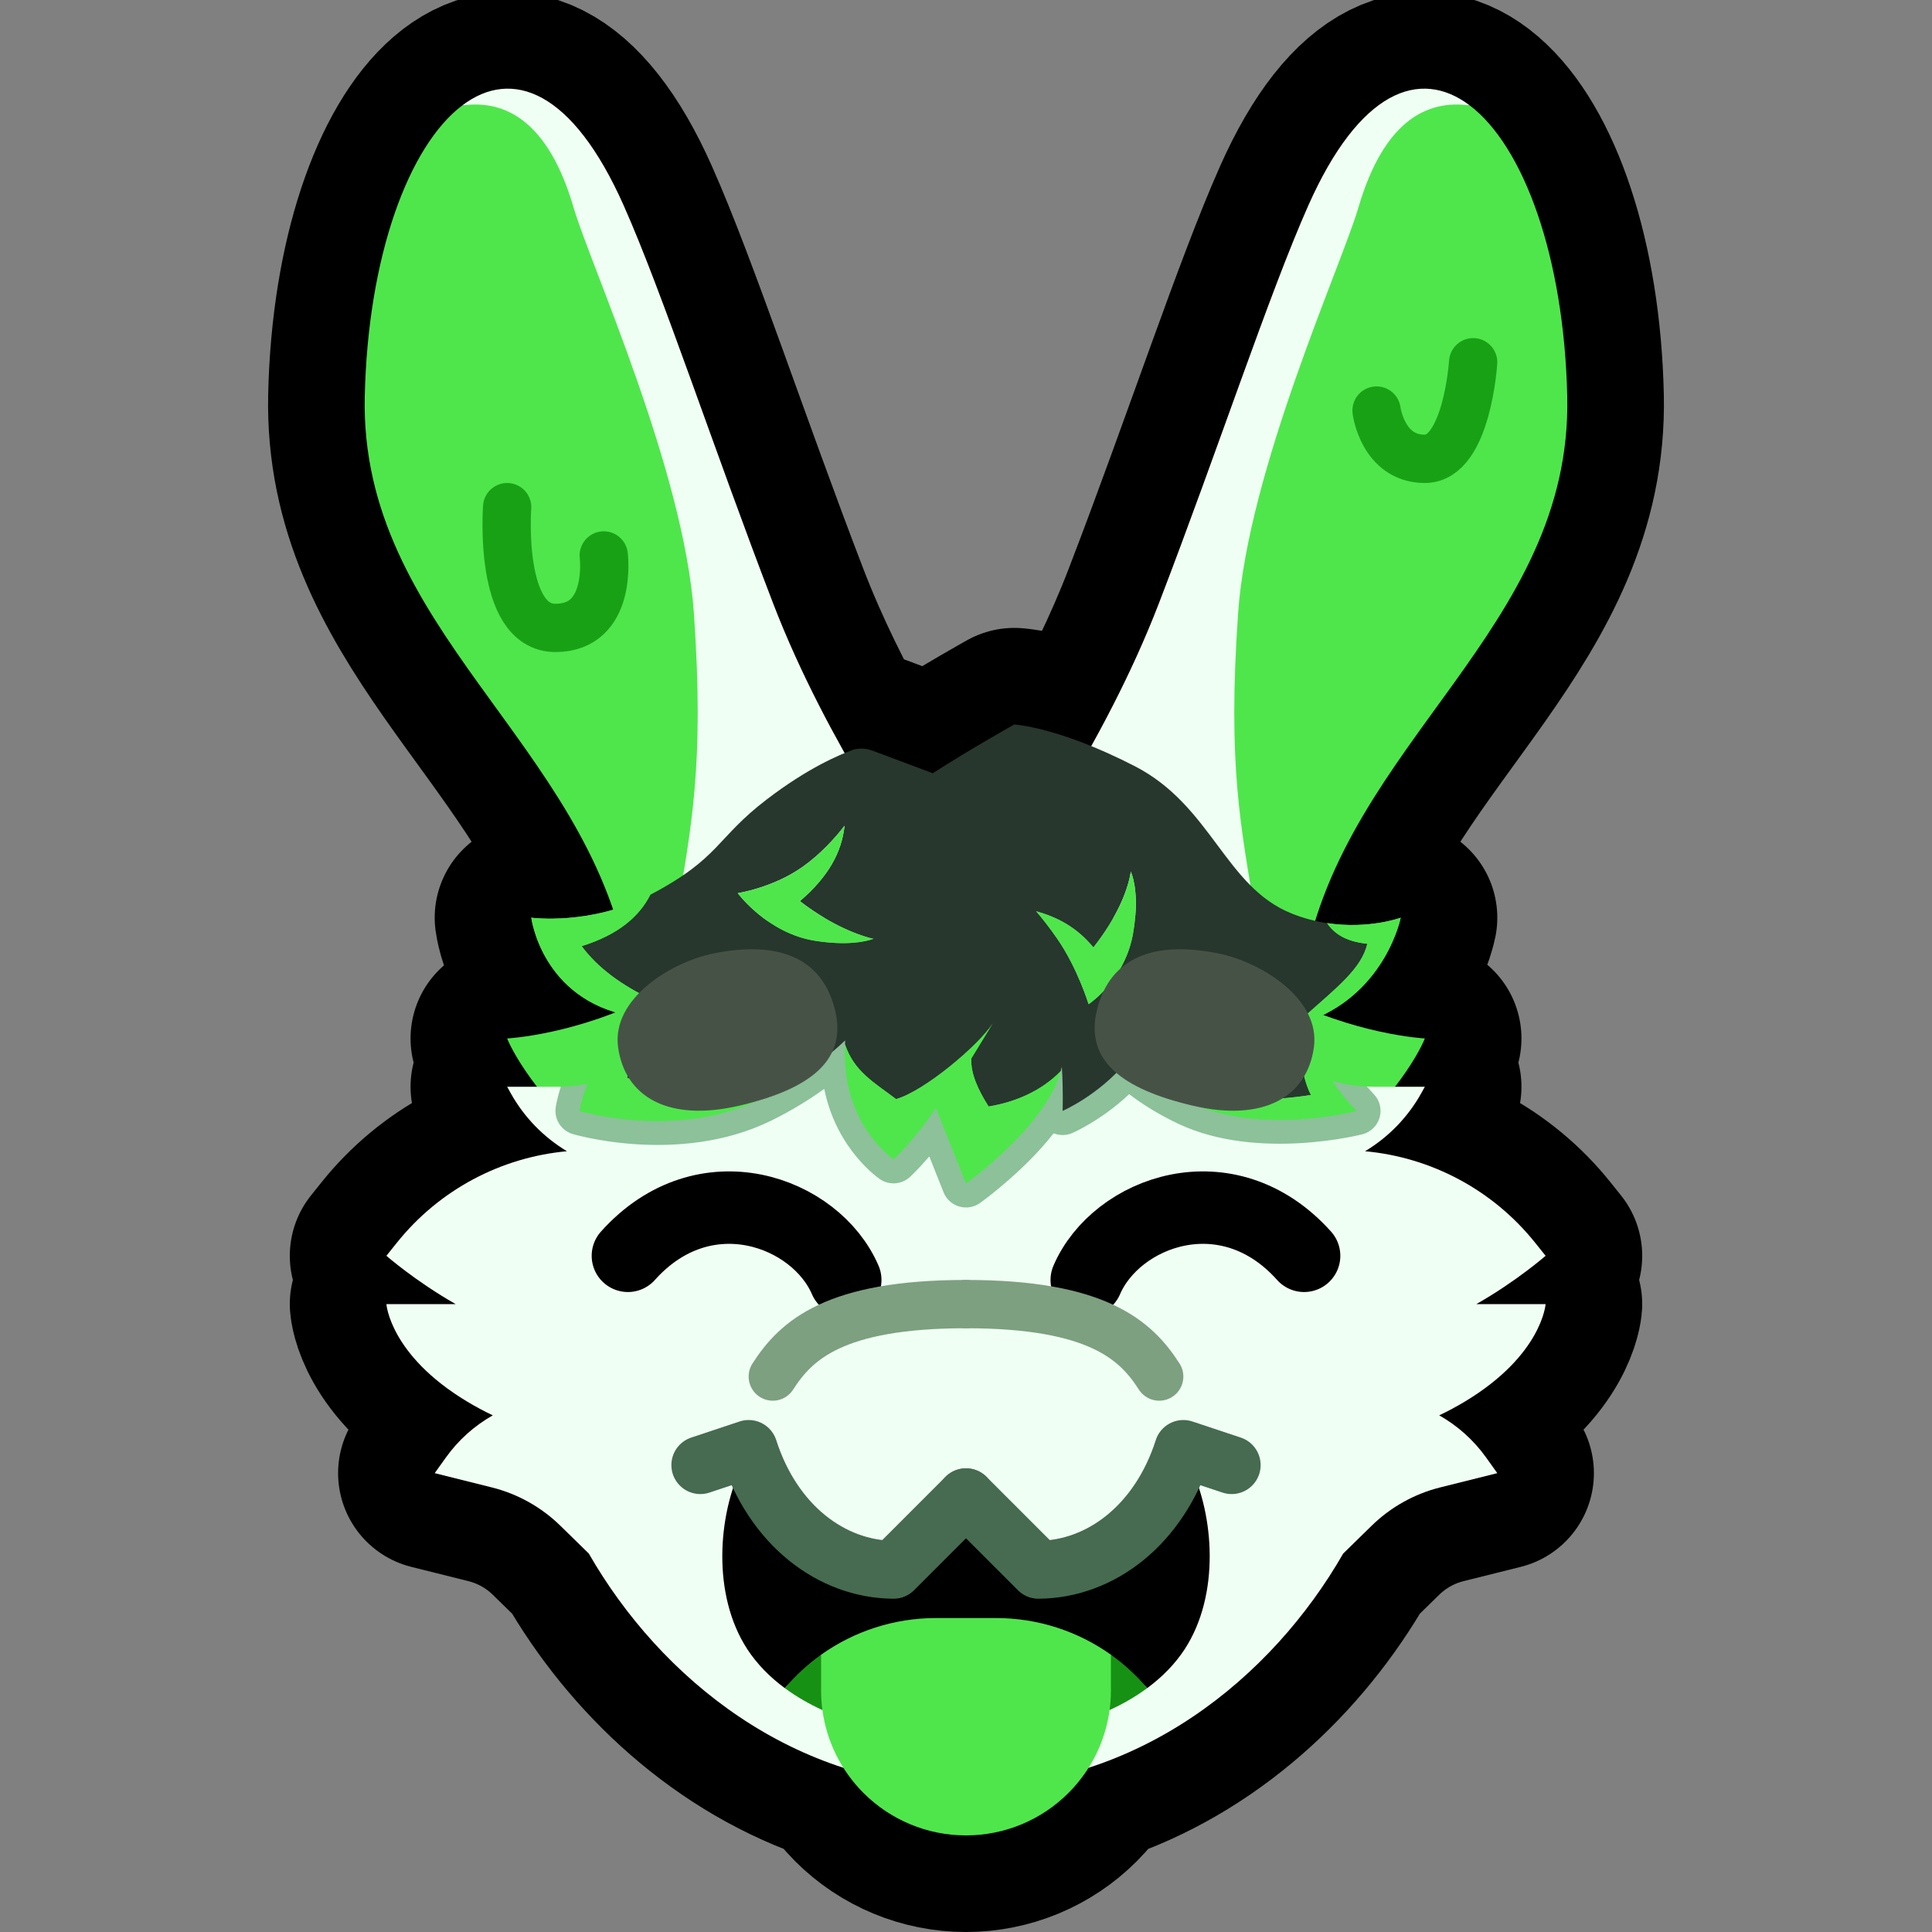 <?xml version="1.0" encoding="UTF-8" standalone="no"?>
<!DOCTYPE svg PUBLIC "-//W3C//DTD SVG 1.1//EN" "http://www.w3.org/Graphics/SVG/1.1/DTD/svg11.dtd">
<svg width="100%" height="100%" viewBox="0 0 40 40" version="1.1" xmlns="http://www.w3.org/2000/svg" xmlns:xlink="http://www.w3.org/1999/xlink" xml:space="preserve" xmlns:serif="http://www.serif.com/" style="fill-rule:evenodd;clip-rule:evenodd;stroke-linecap:round;stroke-linejoin:round;stroke-miterlimit:1.5;">
    <rect x="0" y="0" width="40" height="40" fill="#808080" stroke="none"/>
    <rect id="ash_tongue" x="0" y="0" width="40" height="40" style="fill:none;"/>
    <clipPath id="_clip1">
        <rect x="0" y="0" width="40" height="40"/>
    </clipPath>
    <g clip-path="url(#_clip1)">
        <g id="outline">
            <path id="front-hair" serif:id="front hair" d="M12.696,18.835c-1.329,-3.898 -5.244,-6.238 -5.144,-10.631c0.127,-5.612 3.168,-8.887 5.361,-3.949c0.812,1.826 1.864,5.04 3.094,8.238c0.433,1.128 0.976,2.202 1.48,3.098c0.07,-0.028 0.13,-0.051 0.181,-0.07c0.129,-0.035 0.266,-0.028 0.392,0.019l1.252,0.469c0.822,-0.528 1.688,-1.009 1.688,-1.009c0,0 0.569,0.03 1.593,0.447c0.481,-0.866 0.99,-1.886 1.4,-2.954c1.23,-3.198 2.282,-6.412 3.094,-8.238c2.193,-4.938 5.234,-1.663 5.361,3.949c0.102,4.479 -3.97,6.824 -5.218,10.861c0.982,0.226 1.77,-0.065 1.77,-0.065c0,0 -0.268,1.357 -1.604,2.013c1.183,0.441 2.104,0.487 2.104,0.487c0,0 -0.145,0.386 -0.617,1l0.617,0l-0.072,0.13c-0.281,0.505 -0.686,0.917 -1.166,1.205c1.367,0.125 2.644,0.798 3.521,1.894l0.217,0.271c0,0 -0.601,0.526 -1.434,1l1.434,0c0,0 -0.072,1.052 -1.663,2.013c-0.179,0.108 -0.36,0.205 -0.54,0.29c0.379,0.214 0.712,0.51 0.972,0.874l0.231,0.323l-1.185,0.296c-0.534,0.134 -1.022,0.407 -1.415,0.791l-0.591,0.578c-1.104,1.925 -2.928,3.675 -5.271,4.435c-0.118,0.187 -0.258,0.362 -0.417,0.521c-0.562,0.563 -1.325,0.879 -2.121,0.879l-0.002,0c-0.795,0 -1.558,-0.316 -2.12,-0.878c-0.159,-0.159 -0.299,-0.335 -0.417,-0.522c-2.342,-0.76 -4.166,-2.511 -5.27,-4.435l-0.591,-0.578c-0.393,-0.384 -0.881,-0.657 -1.415,-0.791l-1.185,-0.296l0.231,-0.323c0.26,-0.364 0.593,-0.66 0.972,-0.874c-0.18,-0.085 -0.361,-0.182 -0.54,-0.29c-1.591,-0.961 -1.663,-2.013 -1.663,-2.013l1.434,0c-0.833,-0.474 -1.434,-1 -1.434,-1l0.217,-0.271c0.877,-1.096 2.154,-1.769 3.521,-1.894c-0.48,-0.288 -0.885,-0.7 -1.166,-1.205l-0.072,-0.13l0.617,-0c-0.472,-0.614 -0.617,-1 -0.617,-1c0,0 0.995,-0.05 2.243,-0.54c-1.555,-0.463 -1.743,-1.96 -1.743,-1.96c0,0 0.774,0.104 1.696,-0.165Z" style="fill:none;stroke:#000;stroke-width:4px;"/>
        </g>
        <g id="ears">
            <path d="M26.916,20.294c-0.849,2.04 -5.916,-2.294 -5.916,-2.294c0,0 1.866,-2.576 2.993,-5.507c1.23,-3.198 2.282,-6.412 3.094,-8.238c1.058,-2.382 2.313,-2.853 3.343,-2.072c-0.891,-0.124 -3.996,17.844 -3.514,18.111Zm-17.346,-18.111c1.03,-0.781 2.285,-0.31 3.343,2.072c0.812,1.826 1.864,5.04 3.094,8.238c1.127,2.931 2.993,5.507 2.993,5.507c-0,0 -5.067,4.334 -5.916,2.294c0.482,-0.267 -2.623,-18.235 -3.514,-18.111Z" style="fill:#f0fff4;"/>
            <path d="M26.916,20.294c-0.482,-0.267 -0.816,-0.681 -0.916,-1.294c-0.307,-1.885 -0.587,-3.115 -0.367,-6.298c0.204,-2.964 2.142,-7.212 2.49,-8.401c0.525,-1.795 1.416,-2.242 2.307,-2.118c1.106,0.837 1.952,3.116 2.018,6.021c0.11,4.813 -4.602,7.162 -5.448,11.796c-0.02,0.11 -0.048,0.208 -0.084,0.294Zm-13.832,0c-0.036,-0.086 -0.064,-0.184 -0.084,-0.294c-0.846,-4.634 -5.558,-6.983 -5.448,-11.796c0.066,-2.905 0.912,-5.184 2.018,-6.021c0.891,-0.124 1.782,0.323 2.307,2.118c0.348,1.189 2.286,5.437 2.49,8.401c0.22,3.183 -0.06,4.413 -0.367,6.298c-0.1,0.613 -0.434,1.027 -0.916,1.294Z" style="fill:#4fe64c;"/>
            <path d="M10.5,10.5c0,0 -0.187,2.5 1,2.5c1.187,0 1,-1.5 1,-1.5" style="fill:none;stroke:#19a116;stroke-width:1px;"/>
            <path d="M28.5,8.5c0,0 0.127,1 1,1c0.873,0 1,-2 1,-2" style="fill:none;stroke:#19a116;stroke-width:1px;"/>
        </g>
        <path id="rear-hair" serif:id="rear hair" d="M10.5,21.5c-0,0 1.45,-0.073 3.047,-0.906c1.469,-0.768 2.453,-1.594 2.453,-1.594l2,0l-0,6c-0,0 -4.087,0.192 -5.606,-1.153c-1.518,-1.345 -1.894,-2.347 -1.894,-2.347Zm19,0c0,0 -0.376,1.002 -1.894,2.347c-1.519,1.345 -5.606,1.153 -5.606,1.153l0,-6l2,0c0,0 0.984,0.826 2.453,1.594c1.597,0.833 3.047,0.906 3.047,0.906Z" style="fill:#4fe64c;"/>
        <g>
            <path id="head" d="M28.3,22.497c0.046,0.002 0.092,0.003 0.139,0.003l1.061,0l-0.072,0.13c-0.281,0.505 -0.686,0.917 -1.166,1.205c1.367,0.125 2.644,0.798 3.521,1.894l0.217,0.271c0,0 -0.601,0.526 -1.434,1l1.434,0c0,0 -0.072,1.052 -1.663,2.013c-0.179,0.108 -0.36,0.205 -0.54,0.29c0.379,0.214 0.712,0.51 0.972,0.874l0.231,0.323l-1.185,0.296c-0.534,0.134 -1.022,0.407 -1.415,0.791l-0.591,0.578c-1.476,2.574 -4.239,4.835 -7.809,4.835c-3.57,0 -6.333,-2.261 -7.809,-4.835l-0.591,-0.578c-0.393,-0.384 -0.881,-0.657 -1.415,-0.791l-1.185,-0.296l0.231,-0.323c0.26,-0.364 0.593,-0.66 0.972,-0.874c-0.18,-0.085 -0.361,-0.182 -0.54,-0.29c-1.591,-0.961 -1.663,-2.013 -1.663,-2.013l1.434,0c-0.833,-0.474 -1.434,-1 -1.434,-1l0.217,-0.271c0.877,-1.096 2.154,-1.769 3.521,-1.894c-0.48,-0.288 -0.885,-0.7 -1.166,-1.205l-0.072,-0.13l1.061,-0c0.017,-0 0.034,-0 0.05,-0c-0.085,0.264 5.075,-0.274 5.389,-0.5c0.258,1.275 6.61,-0.183 7,0c1.647,0.775 4.345,0.548 4.3,0.497Z" style="fill:#f0fff4;"/>
            <path id="head1" serif:id="head" d="M28.3,22.497c0.045,0.051 0.093,0.104 0.144,0.158c0.122,0.127 0.168,0.31 0.12,0.48c-0.048,0.17 -0.182,0.303 -0.353,0.348c0,0 -2.161,0.562 -3.808,-0.213c-0.39,-0.183 -0.73,-0.393 -1.025,-0.616c-0.589,0.554 -1.181,0.806 -1.181,0.806c-0.061,0.026 -0.128,0.04 -0.197,0.04c-0.066,0 -0.129,-0.013 -0.186,-0.036c-0.086,0.11 -0.177,0.217 -0.269,0.319c-0.591,0.652 -1.255,1.124 -1.255,1.124c-0.125,0.089 -0.284,0.116 -0.432,0.072c-0.147,-0.043 -0.267,-0.152 -0.323,-0.295c-0,-0 -0.116,-0.294 -0.295,-0.741c-0.23,0.267 -0.4,0.424 -0.4,0.424c-0.171,0.158 -0.429,0.178 -0.622,0.046c0,0 -0.896,-0.594 -1.153,-1.869c-0.315,0.226 -0.685,0.456 -1.109,0.663c-1.91,0.931 -4.101,0.271 -4.101,0.271c-0.236,-0.071 -0.384,-0.304 -0.35,-0.548c-0,0 0.021,-0.166 0.106,-0.43c0.386,-0.007 0.765,-0.085 1.12,-0.229c2.159,-2.976 5.751,-3.771 7.269,-3.771c1.35,0 4.98,0.79 7.195,3.74c0.348,0.152 0.723,0.24 1.105,0.257Z" style="fill:#8cc19a;"/>
        </g>
        <g id="face">
            <path d="M17.5,26.5c-0.607,-1.412 -2.911,-2.275 -4.5,-0.5" style="fill:none;stroke:#000;stroke-width:1.5px;"/>
            <path d="M22.5,26.5c0.607,-1.412 2.911,-2.275 4.5,-0.5" style="fill:none;stroke:#000;stroke-width:1.5px;"/>
            <path d="M24.642,30.358c0.488,1.003 0.626,2.65 -0.114,3.787c-0.201,0.307 -0.465,0.576 -0.777,0.806c-0.769,-0.911 -6.733,-0.911 -7.502,-0c-0.312,-0.23 -0.576,-0.499 -0.777,-0.806c-0.74,-1.137 -0.602,-2.784 -0.114,-3.787l1.642,1.642l2,-0l1,-1l1,1l2,-0l1.642,-1.642Z"/>
            <path d="M17.027,35.405c-0.282,-0.129 -0.543,-0.281 -0.778,-0.454c0.222,-0.263 0.475,-0.495 0.751,-0.692l1,0.743c-0,0.136 -0.991,0.27 -0.973,0.403Zm5.973,-1.146c0.276,0.197 0.529,0.429 0.751,0.692c-0.235,0.173 -0.496,0.325 -0.778,0.454c0.018,-0.133 -0.973,-0.267 -0.973,-0.403l1,-0.743Z" style="fill:#179114;"/>
            <path d="M17,35.002l0,-0.743c0.682,-0.485 1.509,-0.759 2.375,-0.759l1.25,0c0.866,0 1.693,0.274 2.375,0.759l-0,0.743c-0,0.136 -0.009,0.27 -0.027,0.403c-0.088,0.646 -0.385,1.25 -0.852,1.716c-0.562,0.563 -1.325,0.879 -2.121,0.879l-0.002,0c-0.795,0 -1.558,-0.316 -2.12,-0.878c-0.466,-0.466 -0.763,-1.07 -0.851,-1.717c-0.018,-0.133 -0.027,-0.267 -0.027,-0.403Z" style="fill:#4fe64c;"/>
            <path d="M14.5,30.333l1,-0.333c0.504,1.574 1.712,2.491 3,2.5l1.5,-1.5" style="fill:none;stroke:#466b50;stroke-width:1.2px;"/>
            <path d="M25.5,30.333l-1,-0.333c-0.504,1.574 -1.712,2.491 -3,2.5l-1.5,-1.5" style="fill:none;stroke:#466b50;stroke-width:1.2px;"/>
            <path d="M16,28.5c0.479,-0.747 1.272,-1.5 4,-1.5" style="fill:none;stroke:#7da080;stroke-width:1px;"/>
            <path d="M24,28.5c-0.479,-0.747 -1.272,-1.5 -4,-1.5" style="fill:none;stroke:#7da080;stroke-width:1px;"/>
        </g>
        <g id="front-hair1" serif:id="front hair">
            <path id="front-hair2" serif:id="front hair" d="M15.949,22.65c-0.069,0.036 -0.139,0.072 -0.212,0.107c-1.74,0.848 -3.737,0.243 -3.737,0.243c0,0 0.144,-1.023 1.103,-1.957c-0.015,-0.003 -0.029,-0.005 -0.044,-0.008c-1.846,-0.34 -2.059,-2.035 -2.059,-2.035c0,0 1.241,0.167 2.452,-0.469c0.004,-0.002 0.008,-0.004 0.012,-0.006c-0.23,0.452 1.536,1.475 1.536,1.475c-0.541,0.718 -0.015,2.665 0.949,2.65Zm8.48,0.076c0.932,0.054 2.507,-2.111 2.571,-2.726c0,-0.949 0.634,-0.659 0.474,-0.888c0.866,0.132 1.526,-0.112 1.526,-0.112c0,0 -0.3,1.52 -1.848,2.12c-0.017,0.007 -0.034,0.013 -0.05,0.019c0.081,0.331 0.157,0.686 0.398,1.103c0.134,0.231 0.318,0.482 0.582,0.758c0,0 -1.967,0.523 -3.466,-0.182c-0.064,-0.03 -0.126,-0.061 -0.187,-0.092Zm-3.429,-1.726c0,0 0.572,1.576 0.961,1.177c-0.321,1.154 -1.961,2.323 -1.961,2.323c0,0 -0.272,-0.689 -0.623,-1.565c-0.417,0.638 -0.877,1.065 -0.877,1.065c0,0 -0.934,-0.637 -1,-2c-0.007,-0.134 -0.008,-0.26 -0.005,-0.379c0.104,0.317 0.724,-0.454 1.505,-0.621c0.619,-0.132 1.872,0.202 2,0Z" style="fill:#4fe64c;"/>
            <path id="front-hair3" serif:id="front hair" d="M13.464,18.525c1.456,-0.767 1.347,-1.163 2.419,-1.98c0.838,-0.64 1.481,-0.914 1.785,-1.024c0.129,-0.035 0.266,-0.028 0.392,0.019l1.252,0.469c0.822,-0.528 1.688,-1.009 1.688,-1.009c0,0 0.908,0.047 2.495,0.863c1.592,0.819 1.867,2.499 3.25,3.051c0.252,0.101 0.498,0.163 0.729,0.198c0.16,0.229 0.396,0.381 0.834,0.428c-0.113,0.507 -0.641,0.915 -1.237,1.448l-0.186,-0.27c-0.064,0.615 0.037,1.544 0.257,1.952c-0.88,0.141 -1.781,0.11 -2.713,0.056c-0.433,-0.224 -0.794,-0.485 -1.094,-0.754c-0.593,0.71 -1.335,1.028 -1.335,1.028c0,0 0.016,-0.418 -0.016,-0.912c-0.007,0.029 -0.014,0.059 -0.023,0.089c-0.389,0.399 -0.916,0.637 -1.493,0.732c-0.228,-0.362 -0.371,-0.682 -0.359,-0.994l0.444,-0.726c-0.29,0.456 -1.421,1.405 -2.001,1.567c-0.446,-0.341 -0.87,-0.567 -1.057,-1.135c0.001,-0.027 0.002,-0.054 0.003,-0.08c-0.344,0.325 -0.863,0.745 -1.549,1.109c-0.964,0.015 -1.983,-0.091 -2.963,-0.331c0.059,-0.762 0.38,-1.204 0.921,-1.923l-0.384,0.316c-0.006,-0.005 -0.014,-0.01 -0.023,-0.014c-0.619,-0.294 -1.121,-0.654 -1.457,-1.109c0.762,-0.239 1.191,-0.612 1.421,-1.064Zm7.988,0.341c0.127,0.148 0.275,0.336 0.434,0.565c0.424,0.612 0.652,1.36 0.652,1.36c-0,0 0.759,-0.497 0.924,-1.483c0.117,-0.705 0.018,-1.097 -0.049,-1.263c-0.064,0.412 -0.302,0.968 -0.775,1.57c-0.36,-0.434 -0.766,-0.631 -1.186,-0.749Zm-3.966,-1.77c-0.187,0.242 -0.487,0.582 -0.873,0.854c-0.607,0.43 -1.338,0.542 -1.338,0.542c0,-0 0.613,0.831 1.601,0.986c0.638,0.1 1.019,0.025 1.209,-0.04c-0.426,-0.102 -0.973,-0.356 -1.525,-0.781c0.583,-0.499 0.864,-1.002 0.926,-1.561Z" style="fill:#27372d;"/>
            <path id="front-hair4" serif:id="front hair" d="M15.949,22.65c-0.069,0.036 -0.139,0.072 -0.212,0.107c-1.74,0.848 -3.737,0.243 -3.737,0.243c0,0 0.144,-1.023 1.103,-1.957c-0.015,-0.003 -0.029,-0.005 -0.044,-0.008c-1.846,-0.34 -2.059,-2.035 -2.059,-2.035c0,0 1.241,0.167 2.452,-0.469c0.004,-0.002 0.008,-0.004 0.012,-0.006c-0.23,0.452 -0.659,0.825 -1.421,1.064c0.336,0.455 0.838,0.815 1.457,1.109c0.009,0.004 0.017,0.009 0.023,0.014l0.384,-0.316c-0.541,0.719 -0.862,1.161 -0.921,1.923c0.98,0.24 1.999,0.346 2.963,0.331Zm8.48,0.076c0.932,0.054 1.833,0.085 2.713,-0.056c-0.22,-0.408 -0.321,-1.337 -0.257,-1.952l0.186,0.27c0.596,-0.533 1.124,-0.941 1.237,-1.448c-0.438,-0.047 -0.674,-0.199 -0.834,-0.428c0.866,0.132 1.526,-0.112 1.526,-0.112c0,0 -0.3,1.52 -1.848,2.12c-0.017,0.007 -0.034,0.013 -0.05,0.019c0.081,0.331 0.157,0.686 0.398,1.103c0.134,0.231 0.318,0.482 0.582,0.758c0,0 -1.967,0.523 -3.466,-0.182c-0.064,-0.03 -0.126,-0.061 -0.187,-0.092Zm-3.876,-1.537l-0.444,0.726c-0.012,0.312 0.131,0.632 0.359,0.994c0.577,-0.095 1.104,-0.333 1.493,-0.732c-0.321,1.154 -1.961,2.323 -1.961,2.323c0,0 -0.272,-0.689 -0.623,-1.565c-0.417,0.638 -0.877,1.065 -0.877,1.065c0,0 -0.934,-0.637 -1,-2c-0.007,-0.134 -0.008,-0.26 -0.005,-0.379c0.187,0.568 0.611,0.794 1.057,1.135c0.58,-0.162 1.711,-1.111 2.001,-1.567Zm-3.067,-4.093c-0.062,0.559 -0.343,1.062 -0.926,1.561c0.552,0.425 1.099,0.679 1.525,0.781c-0.19,0.065 -0.571,0.14 -1.209,0.04c-0.988,-0.155 -1.601,-0.986 -1.601,-0.986c0,-0 0.731,-0.112 1.338,-0.542c0.386,-0.272 0.686,-0.612 0.873,-0.854Zm3.966,1.77c0.42,0.118 0.826,0.315 1.186,0.749c0.473,-0.602 0.711,-1.158 0.775,-1.57c0.067,0.166 0.166,0.558 0.049,1.263c-0.165,0.986 -0.924,1.483 -0.924,1.483c-0,0 -0.228,-0.748 -0.652,-1.36c-0.159,-0.229 -0.307,-0.417 -0.434,-0.565Z" style="fill:#4fe64c;"/>
        </g>
        <path d="M14.777,19.739c1.33,-0.266 2.231,0.08 2.506,1.15c0.274,1.07 -0.523,1.656 -1.953,1.997c-1.511,0.36 -2.393,-0.192 -2.533,-1.203c-0.139,-1.012 1.108,-1.769 1.98,-1.944Zm10.446,0c0.872,0.175 2.119,0.932 1.98,1.944c-0.14,1.011 -1.022,1.563 -2.533,1.203c-1.43,-0.341 -2.227,-0.927 -1.953,-1.997c0.275,-1.07 1.176,-1.416 2.506,-1.15Z" style="fill:#475247;"/>
    </g>
</svg>
